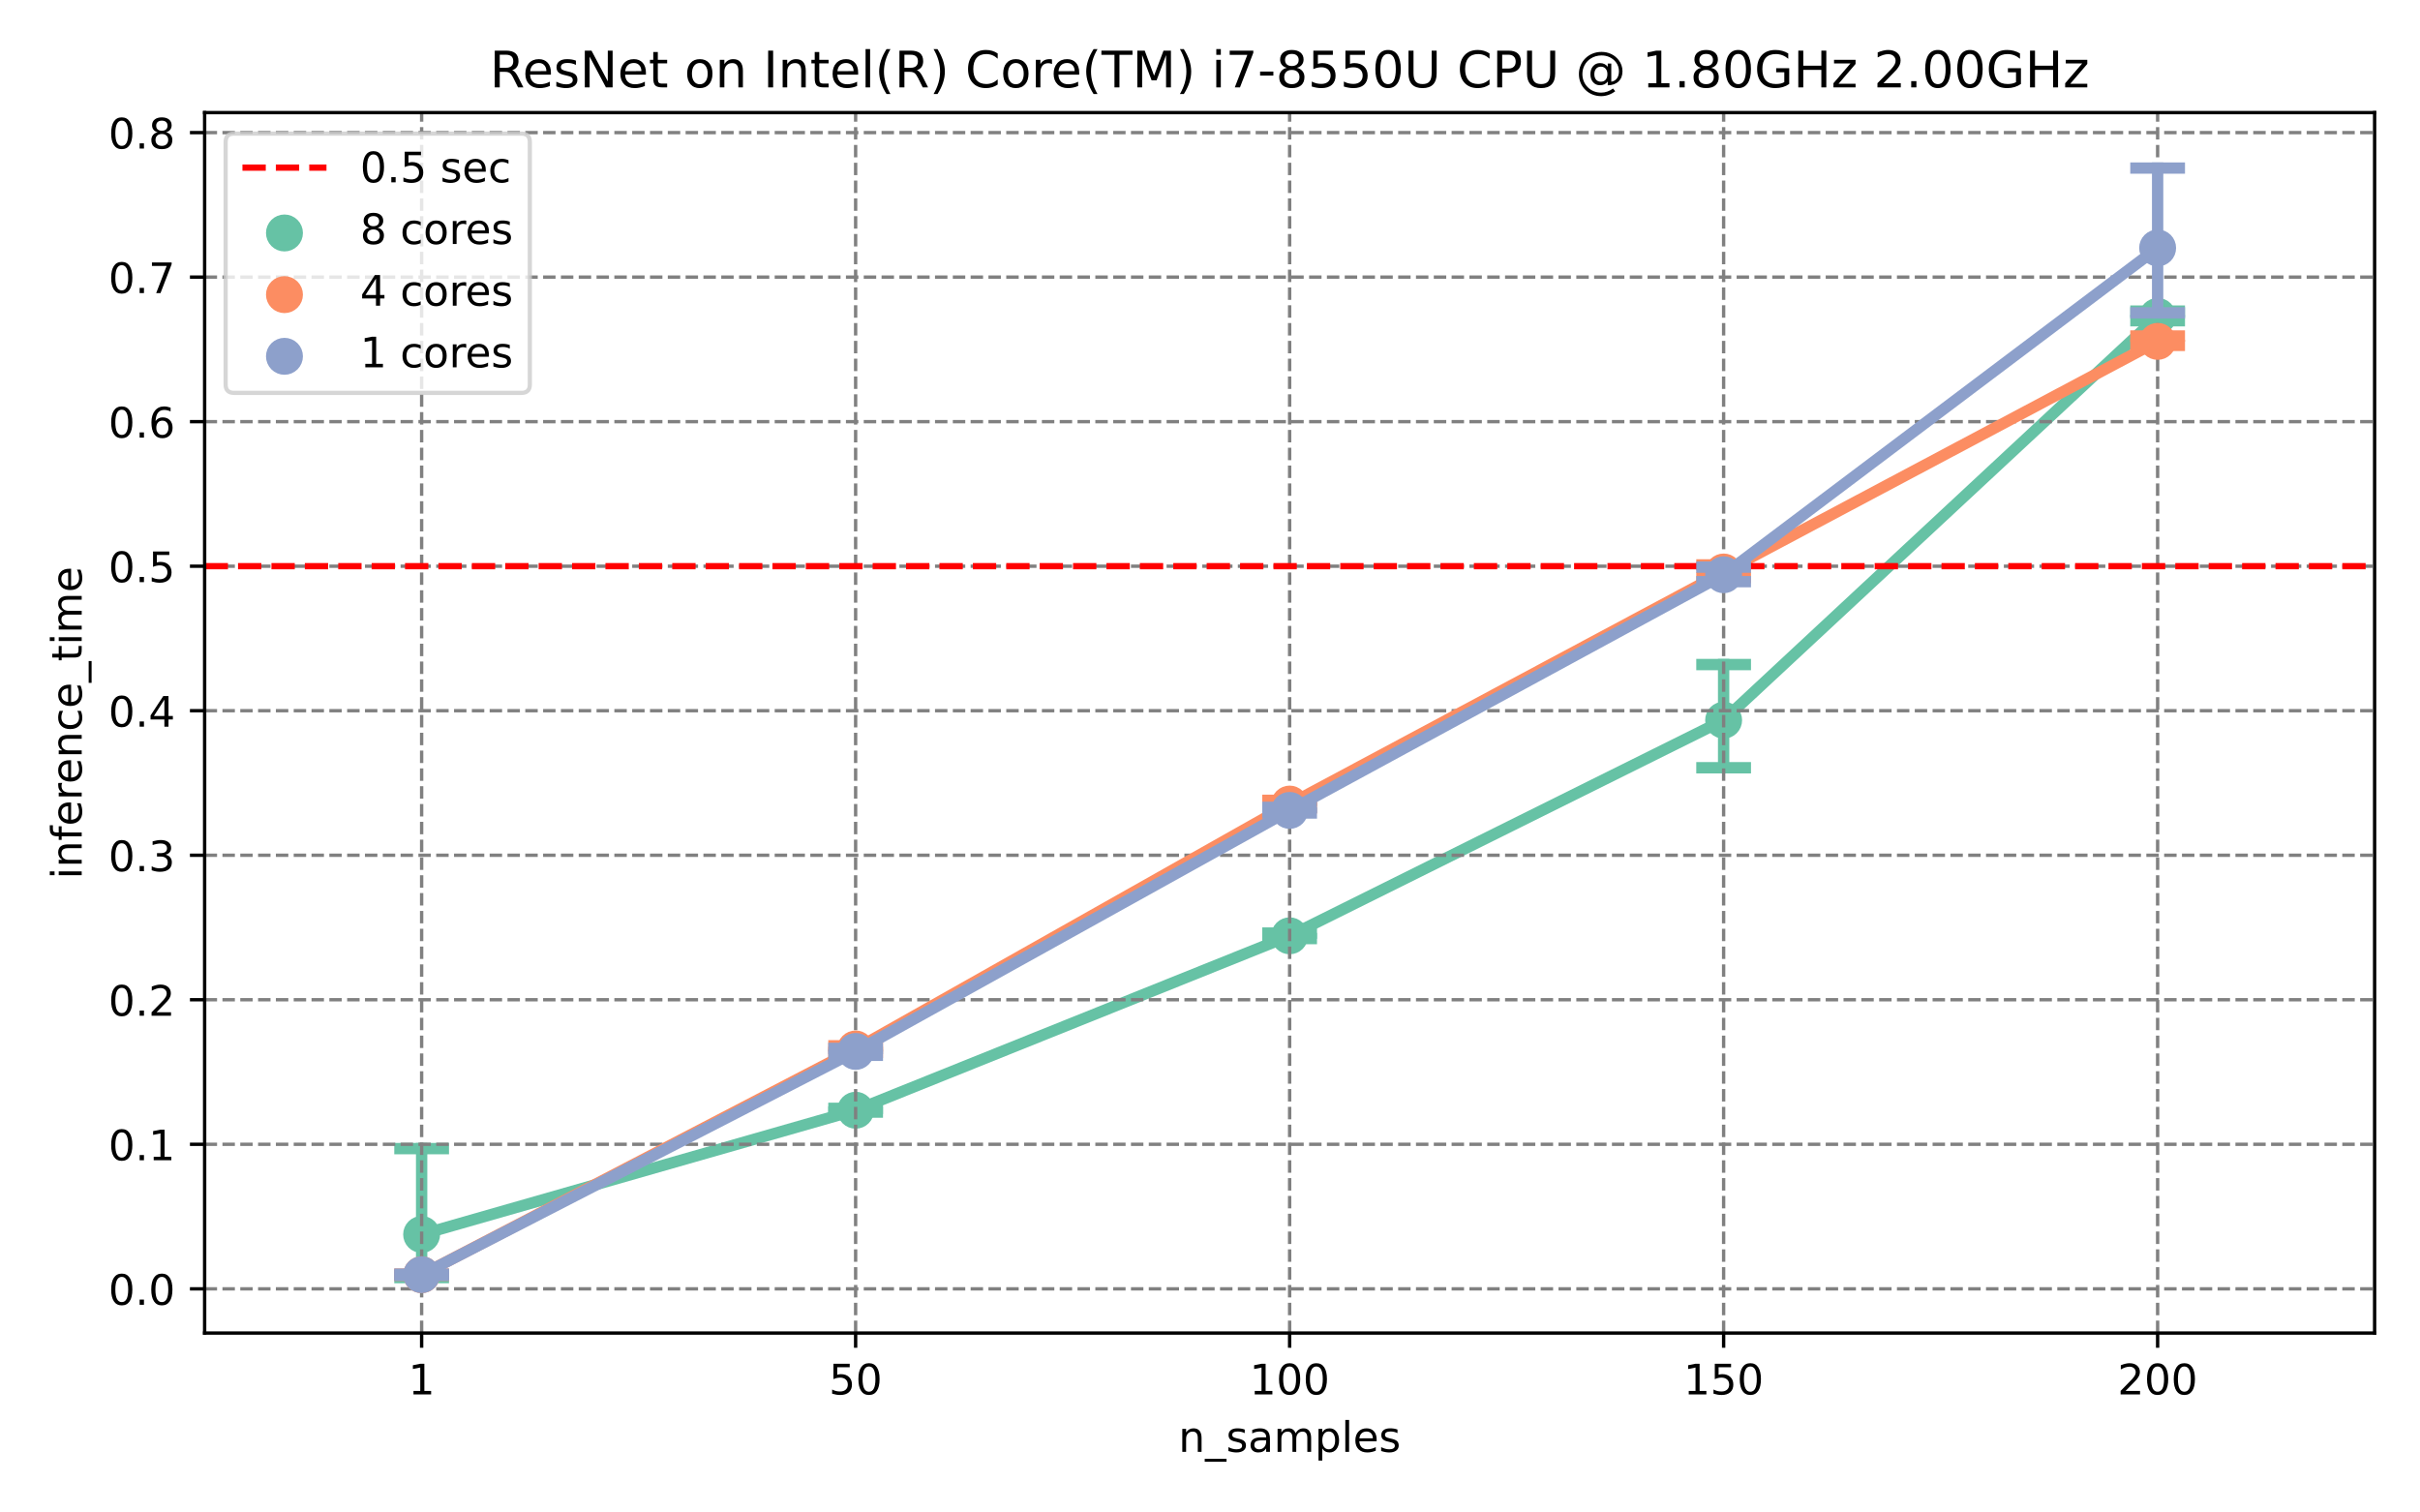 <?xml version="1.0" encoding="utf-8" standalone="no"?>
<!DOCTYPE svg PUBLIC "-//W3C//DTD SVG 1.1//EN"
  "http://www.w3.org/Graphics/SVG/1.1/DTD/svg11.dtd">
<!-- Created with matplotlib (https://matplotlib.org/) -->
<svg height="360pt" version="1.1" viewBox="0 0 576 360" width="576pt" xmlns="http://www.w3.org/2000/svg" xmlns:xlink="http://www.w3.org/1999/xlink">
 <defs>
  <style type="text/css">
*{stroke-linecap:butt;stroke-linejoin:round;}
  </style>
 </defs>
 <g id="figure_1">
  <g id="patch_1">
   <path d="M 0 360 
L 576 360 
L 576 0 
L 0 0 
z
" style="fill:#ffffff;"/>
  </g>
  <g id="axes_1">
   <g id="patch_2">
    <path d="M 48.706 317.294 
L 565.2 317.294 
L 565.2 26.8 
L 48.706 26.8 
z
" style="fill:#ffffff;"/>
   </g>
   <g id="PathCollection_1">
    <defs>
     <path d="M 0 3.384 
C 0.897 3.384 1.758 3.027 2.393 2.393 
C 3.027 1.758 3.384 0.897 3.384 0 
C 3.384 -0.897 3.027 -1.758 2.393 -2.393 
C 1.758 -3.027 0.897 -3.384 0 -3.384 
C -0.897 -3.384 -1.758 -3.027 -2.393 -2.393 
C -3.027 -1.758 -3.384 -0.897 -3.384 0 
C -3.384 0.897 -3.027 1.758 -2.393 2.393 
C -1.758 3.027 -0.897 3.384 0 3.384 
z
" id="m60dc174f26" style="stroke:#66c2a5;stroke-width:2.025;"/>
    </defs>
    <g clip-path="url(#pedbc43accd)">
     <use style="fill:#66c2a5;stroke:#66c2a5;stroke-width:2.025;" x="100.356" xlink:href="#m60dc174f26" y="293.822"/>
     <use style="fill:#66c2a5;stroke:#66c2a5;stroke-width:2.025;" x="203.654" xlink:href="#m60dc174f26" y="264.257"/>
     <use style="fill:#66c2a5;stroke:#66c2a5;stroke-width:2.025;" x="306.953" xlink:href="#m60dc174f26" y="222.743"/>
     <use style="fill:#66c2a5;stroke:#66c2a5;stroke-width:2.025;" x="410.252" xlink:href="#m60dc174f26" y="171.417"/>
     <use style="fill:#66c2a5;stroke:#66c2a5;stroke-width:2.025;" x="513.551" xlink:href="#m60dc174f26" y="75.317"/>
    </g>
   </g>
   <g id="line2d_1">
    <path clip-path="url(#pedbc43accd)" d="M 100.356 293.822 
L 203.654 264.257 
L 306.953 222.743 
L 410.252 171.417 
L 513.551 75.317 
" style="fill:none;stroke:#66c2a5;stroke-linecap:square;stroke-width:2.7;"/>
   </g>
   <g id="line2d_2">
    <path clip-path="url(#pedbc43accd)" d="M 100.356 304.089 
L 100.356 273.39 
" style="fill:none;stroke:#66c2a5;stroke-linecap:square;stroke-width:2.7;"/>
   </g>
   <g id="line2d_3">
    <path clip-path="url(#pedbc43accd)" d="M 95.191 304.089 
L 105.521 304.089 
" style="fill:none;stroke:#66c2a5;stroke-linecap:square;stroke-width:2.7;"/>
   </g>
   <g id="line2d_4">
    <path clip-path="url(#pedbc43accd)" d="M 95.191 273.39 
L 105.521 273.39 
" style="fill:none;stroke:#66c2a5;stroke-linecap:square;stroke-width:2.7;"/>
   </g>
   <g id="line2d_5">
    <path clip-path="url(#pedbc43accd)" d="M 203.654 264.703 
L 203.654 263.81 
" style="fill:none;stroke:#66c2a5;stroke-linecap:square;stroke-width:2.7;"/>
   </g>
   <g id="line2d_6">
    <path clip-path="url(#pedbc43accd)" d="M 198.489 264.703 
L 208.819 264.703 
" style="fill:none;stroke:#66c2a5;stroke-linecap:square;stroke-width:2.7;"/>
   </g>
   <g id="line2d_7">
    <path clip-path="url(#pedbc43accd)" d="M 198.489 263.81 
L 208.819 263.81 
" style="fill:none;stroke:#66c2a5;stroke-linecap:square;stroke-width:2.7;"/>
   </g>
   <g id="line2d_8">
    <path clip-path="url(#pedbc43accd)" d="M 306.953 223.395 
L 306.953 222.09 
" style="fill:none;stroke:#66c2a5;stroke-linecap:square;stroke-width:2.7;"/>
   </g>
   <g id="line2d_9">
    <path clip-path="url(#pedbc43accd)" d="M 301.788 223.395 
L 312.118 223.395 
" style="fill:none;stroke:#66c2a5;stroke-linecap:square;stroke-width:2.7;"/>
   </g>
   <g id="line2d_10">
    <path clip-path="url(#pedbc43accd)" d="M 301.788 222.09 
L 312.118 222.09 
" style="fill:none;stroke:#66c2a5;stroke-linecap:square;stroke-width:2.7;"/>
   </g>
   <g id="line2d_11">
    <path clip-path="url(#pedbc43accd)" d="M 410.252 182.739 
L 410.252 158.173 
" style="fill:none;stroke:#66c2a5;stroke-linecap:square;stroke-width:2.7;"/>
   </g>
   <g id="line2d_12">
    <path clip-path="url(#pedbc43accd)" d="M 405.087 182.739 
L 415.417 182.739 
" style="fill:none;stroke:#66c2a5;stroke-linecap:square;stroke-width:2.7;"/>
   </g>
   <g id="line2d_13">
    <path clip-path="url(#pedbc43accd)" d="M 405.087 158.173 
L 415.417 158.173 
" style="fill:none;stroke:#66c2a5;stroke-linecap:square;stroke-width:2.7;"/>
   </g>
   <g id="line2d_14">
    <path clip-path="url(#pedbc43accd)" d="M 513.551 76.346 
L 513.551 74.048 
" style="fill:none;stroke:#66c2a5;stroke-linecap:square;stroke-width:2.7;"/>
   </g>
   <g id="line2d_15">
    <path clip-path="url(#pedbc43accd)" d="M 508.386 76.346 
L 518.716 76.346 
" style="fill:none;stroke:#66c2a5;stroke-linecap:square;stroke-width:2.7;"/>
   </g>
   <g id="line2d_16">
    <path clip-path="url(#pedbc43accd)" d="M 508.386 74.048 
L 518.716 74.048 
" style="fill:none;stroke:#66c2a5;stroke-linecap:square;stroke-width:2.7;"/>
   </g>
   <g id="matplotlib.axis_1">
    <g id="xtick_1">
     <g id="line2d_17">
      <path clip-path="url(#pedbc43accd)" d="M 100.356 317.294 
L 100.356 26.8 
" style="fill:none;stroke:#808080;stroke-dasharray:2.96,1.28;stroke-dashoffset:0;stroke-width:0.8;"/>
     </g>
     <g id="line2d_18">
      <defs>
       <path d="M 0 0 
L 0 3.5 
" id="m892122a198" style="stroke:#000000;stroke-width:0.8;"/>
      </defs>
      <g>
       <use style="stroke:#000000;stroke-width:0.8;" x="100.356" xlink:href="#m892122a198" y="317.294"/>
      </g>
     </g>
     <g id="text_1">
      <!-- 1 -->
      <defs>
       <path d="M 12.406 8.297 
L 28.516 8.297 
L 28.516 63.922 
L 10.984 60.406 
L 10.984 69.391 
L 28.422 72.906 
L 38.281 72.906 
L 38.281 8.297 
L 54.391 8.297 
L 54.391 0 
L 12.406 0 
z
" id="DejaVuSans-49"/>
      </defs>
      <g transform="translate(97.174 331.892)scale(0.1 -0.1)">
       <use xlink:href="#DejaVuSans-49"/>
      </g>
     </g>
    </g>
    <g id="xtick_2">
     <g id="line2d_19">
      <path clip-path="url(#pedbc43accd)" d="M 203.654 317.294 
L 203.654 26.8 
" style="fill:none;stroke:#808080;stroke-dasharray:2.96,1.28;stroke-dashoffset:0;stroke-width:0.8;"/>
     </g>
     <g id="line2d_20">
      <g>
       <use style="stroke:#000000;stroke-width:0.8;" x="203.654" xlink:href="#m892122a198" y="317.294"/>
      </g>
     </g>
     <g id="text_2">
      <!-- 50 -->
      <defs>
       <path d="M 10.797 72.906 
L 49.516 72.906 
L 49.516 64.594 
L 19.828 64.594 
L 19.828 46.734 
Q 21.969 47.469 24.109 47.828 
Q 26.266 48.188 28.422 48.188 
Q 40.625 48.188 47.75 41.5 
Q 54.891 34.812 54.891 23.391 
Q 54.891 11.625 47.562 5.094 
Q 40.234 -1.422 26.906 -1.422 
Q 22.312 -1.422 17.547 -0.641 
Q 12.797 0.141 7.719 1.703 
L 7.719 11.625 
Q 12.109 9.234 16.797 8.062 
Q 21.484 6.891 26.703 6.891 
Q 35.156 6.891 40.078 11.328 
Q 45.016 15.766 45.016 23.391 
Q 45.016 31 40.078 35.438 
Q 35.156 39.891 26.703 39.891 
Q 22.75 39.891 18.812 39.016 
Q 14.891 38.141 10.797 36.281 
z
" id="DejaVuSans-53"/>
       <path d="M 31.781 66.406 
Q 24.172 66.406 20.328 58.906 
Q 16.5 51.422 16.5 36.375 
Q 16.5 21.391 20.328 13.891 
Q 24.172 6.391 31.781 6.391 
Q 39.453 6.391 43.281 13.891 
Q 47.125 21.391 47.125 36.375 
Q 47.125 51.422 43.281 58.906 
Q 39.453 66.406 31.781 66.406 
z
M 31.781 74.219 
Q 44.047 74.219 50.516 64.516 
Q 56.984 54.828 56.984 36.375 
Q 56.984 17.969 50.516 8.266 
Q 44.047 -1.422 31.781 -1.422 
Q 19.531 -1.422 13.062 8.266 
Q 6.594 17.969 6.594 36.375 
Q 6.594 54.828 13.062 64.516 
Q 19.531 74.219 31.781 74.219 
z
" id="DejaVuSans-48"/>
      </defs>
      <g transform="translate(197.292 331.892)scale(0.1 -0.1)">
       <use xlink:href="#DejaVuSans-53"/>
       <use x="63.623" xlink:href="#DejaVuSans-48"/>
      </g>
     </g>
    </g>
    <g id="xtick_3">
     <g id="line2d_21">
      <path clip-path="url(#pedbc43accd)" d="M 306.953 317.294 
L 306.953 26.8 
" style="fill:none;stroke:#808080;stroke-dasharray:2.96,1.28;stroke-dashoffset:0;stroke-width:0.8;"/>
     </g>
     <g id="line2d_22">
      <g>
       <use style="stroke:#000000;stroke-width:0.8;" x="306.953" xlink:href="#m892122a198" y="317.294"/>
      </g>
     </g>
     <g id="text_3">
      <!-- 100 -->
      <g transform="translate(297.409 331.892)scale(0.1 -0.1)">
       <use xlink:href="#DejaVuSans-49"/>
       <use x="63.623" xlink:href="#DejaVuSans-48"/>
       <use x="127.246" xlink:href="#DejaVuSans-48"/>
      </g>
     </g>
    </g>
    <g id="xtick_4">
     <g id="line2d_23">
      <path clip-path="url(#pedbc43accd)" d="M 410.252 317.294 
L 410.252 26.8 
" style="fill:none;stroke:#808080;stroke-dasharray:2.96,1.28;stroke-dashoffset:0;stroke-width:0.8;"/>
     </g>
     <g id="line2d_24">
      <g>
       <use style="stroke:#000000;stroke-width:0.8;" x="410.252" xlink:href="#m892122a198" y="317.294"/>
      </g>
     </g>
     <g id="text_4">
      <!-- 150 -->
      <g transform="translate(400.708 331.892)scale(0.1 -0.1)">
       <use xlink:href="#DejaVuSans-49"/>
       <use x="63.623" xlink:href="#DejaVuSans-53"/>
       <use x="127.246" xlink:href="#DejaVuSans-48"/>
      </g>
     </g>
    </g>
    <g id="xtick_5">
     <g id="line2d_25">
      <path clip-path="url(#pedbc43accd)" d="M 513.551 317.294 
L 513.551 26.8 
" style="fill:none;stroke:#808080;stroke-dasharray:2.96,1.28;stroke-dashoffset:0;stroke-width:0.8;"/>
     </g>
     <g id="line2d_26">
      <g>
       <use style="stroke:#000000;stroke-width:0.8;" x="513.551" xlink:href="#m892122a198" y="317.294"/>
      </g>
     </g>
     <g id="text_5">
      <!-- 200 -->
      <defs>
       <path d="M 19.188 8.297 
L 53.609 8.297 
L 53.609 0 
L 7.328 0 
L 7.328 8.297 
Q 12.938 14.109 22.625 23.891 
Q 32.328 33.688 34.812 36.531 
Q 39.547 41.844 41.422 45.531 
Q 43.312 49.219 43.312 52.781 
Q 43.312 58.594 39.234 62.25 
Q 35.156 65.922 28.609 65.922 
Q 23.969 65.922 18.812 64.312 
Q 13.672 62.703 7.812 59.422 
L 7.812 69.391 
Q 13.766 71.781 18.938 73 
Q 24.125 74.219 28.422 74.219 
Q 39.75 74.219 46.484 68.547 
Q 53.219 62.891 53.219 53.422 
Q 53.219 48.922 51.531 44.891 
Q 49.859 40.875 45.406 35.406 
Q 44.188 33.984 37.641 27.219 
Q 31.109 20.453 19.188 8.297 
z
" id="DejaVuSans-50"/>
      </defs>
      <g transform="translate(504.007 331.892)scale(0.1 -0.1)">
       <use xlink:href="#DejaVuSans-50"/>
       <use x="63.623" xlink:href="#DejaVuSans-48"/>
       <use x="127.246" xlink:href="#DejaVuSans-48"/>
      </g>
     </g>
    </g>
    <g id="text_6">
     <!-- n_samples -->
     <defs>
      <path d="M 54.891 33.016 
L 54.891 0 
L 45.906 0 
L 45.906 32.719 
Q 45.906 40.484 42.875 44.328 
Q 39.844 48.188 33.797 48.188 
Q 26.516 48.188 22.312 43.547 
Q 18.109 38.922 18.109 30.906 
L 18.109 0 
L 9.078 0 
L 9.078 54.688 
L 18.109 54.688 
L 18.109 46.188 
Q 21.344 51.125 25.703 53.562 
Q 30.078 56 35.797 56 
Q 45.219 56 50.047 50.172 
Q 54.891 44.344 54.891 33.016 
z
" id="DejaVuSans-110"/>
      <path d="M 50.984 -16.609 
L 50.984 -23.578 
L -0.984 -23.578 
L -0.984 -16.609 
z
" id="DejaVuSans-95"/>
      <path d="M 44.281 53.078 
L 44.281 44.578 
Q 40.484 46.531 36.375 47.5 
Q 32.281 48.484 27.875 48.484 
Q 21.188 48.484 17.844 46.438 
Q 14.5 44.391 14.5 40.281 
Q 14.5 37.156 16.891 35.375 
Q 19.281 33.594 26.516 31.984 
L 29.594 31.297 
Q 39.156 29.25 43.188 25.516 
Q 47.219 21.781 47.219 15.094 
Q 47.219 7.469 41.188 3.016 
Q 35.156 -1.422 24.609 -1.422 
Q 20.219 -1.422 15.453 -0.562 
Q 10.688 0.297 5.422 2 
L 5.422 11.281 
Q 10.406 8.688 15.234 7.391 
Q 20.062 6.109 24.812 6.109 
Q 31.156 6.109 34.562 8.281 
Q 37.984 10.453 37.984 14.406 
Q 37.984 18.062 35.516 20.016 
Q 33.062 21.969 24.703 23.781 
L 21.578 24.516 
Q 13.234 26.266 9.516 29.906 
Q 5.812 33.547 5.812 39.891 
Q 5.812 47.609 11.281 51.797 
Q 16.75 56 26.812 56 
Q 31.781 56 36.172 55.266 
Q 40.578 54.547 44.281 53.078 
z
" id="DejaVuSans-115"/>
      <path d="M 34.281 27.484 
Q 23.391 27.484 19.188 25 
Q 14.984 22.516 14.984 16.5 
Q 14.984 11.719 18.141 8.906 
Q 21.297 6.109 26.703 6.109 
Q 34.188 6.109 38.703 11.406 
Q 43.219 16.703 43.219 25.484 
L 43.219 27.484 
z
M 52.203 31.203 
L 52.203 0 
L 43.219 0 
L 43.219 8.297 
Q 40.141 3.328 35.547 0.953 
Q 30.953 -1.422 24.312 -1.422 
Q 15.922 -1.422 10.953 3.297 
Q 6 8.016 6 15.922 
Q 6 25.141 12.172 29.828 
Q 18.359 34.516 30.609 34.516 
L 43.219 34.516 
L 43.219 35.406 
Q 43.219 41.609 39.141 45 
Q 35.062 48.391 27.688 48.391 
Q 23 48.391 18.547 47.266 
Q 14.109 46.141 10.016 43.891 
L 10.016 52.203 
Q 14.938 54.109 19.578 55.047 
Q 24.219 56 28.609 56 
Q 40.484 56 46.344 49.844 
Q 52.203 43.703 52.203 31.203 
z
" id="DejaVuSans-97"/>
      <path d="M 52 44.188 
Q 55.375 50.25 60.062 53.125 
Q 64.75 56 71.094 56 
Q 79.641 56 84.281 50.016 
Q 88.922 44.047 88.922 33.016 
L 88.922 0 
L 79.891 0 
L 79.891 32.719 
Q 79.891 40.578 77.094 44.375 
Q 74.312 48.188 68.609 48.188 
Q 61.625 48.188 57.562 43.547 
Q 53.516 38.922 53.516 30.906 
L 53.516 0 
L 44.484 0 
L 44.484 32.719 
Q 44.484 40.625 41.703 44.406 
Q 38.922 48.188 33.109 48.188 
Q 26.219 48.188 22.156 43.531 
Q 18.109 38.875 18.109 30.906 
L 18.109 0 
L 9.078 0 
L 9.078 54.688 
L 18.109 54.688 
L 18.109 46.188 
Q 21.188 51.219 25.484 53.609 
Q 29.781 56 35.688 56 
Q 41.656 56 45.828 52.969 
Q 50 49.953 52 44.188 
z
" id="DejaVuSans-109"/>
      <path d="M 18.109 8.203 
L 18.109 -20.797 
L 9.078 -20.797 
L 9.078 54.688 
L 18.109 54.688 
L 18.109 46.391 
Q 20.953 51.266 25.266 53.625 
Q 29.594 56 35.594 56 
Q 45.562 56 51.781 48.094 
Q 58.016 40.188 58.016 27.297 
Q 58.016 14.406 51.781 6.484 
Q 45.562 -1.422 35.594 -1.422 
Q 29.594 -1.422 25.266 0.953 
Q 20.953 3.328 18.109 8.203 
z
M 48.688 27.297 
Q 48.688 37.203 44.609 42.844 
Q 40.531 48.484 33.406 48.484 
Q 26.266 48.484 22.188 42.844 
Q 18.109 37.203 18.109 27.297 
Q 18.109 17.391 22.188 11.75 
Q 26.266 6.109 33.406 6.109 
Q 40.531 6.109 44.609 11.75 
Q 48.688 17.391 48.688 27.297 
z
" id="DejaVuSans-112"/>
      <path d="M 9.422 75.984 
L 18.406 75.984 
L 18.406 0 
L 9.422 0 
z
" id="DejaVuSans-108"/>
      <path d="M 56.203 29.594 
L 56.203 25.203 
L 14.891 25.203 
Q 15.484 15.922 20.484 11.062 
Q 25.484 6.203 34.422 6.203 
Q 39.594 6.203 44.453 7.469 
Q 49.312 8.734 54.109 11.281 
L 54.109 2.781 
Q 49.266 0.734 44.188 -0.344 
Q 39.109 -1.422 33.891 -1.422 
Q 20.797 -1.422 13.156 6.188 
Q 5.516 13.812 5.516 26.812 
Q 5.516 40.234 12.766 48.109 
Q 20.016 56 32.328 56 
Q 43.359 56 49.781 48.891 
Q 56.203 41.797 56.203 29.594 
z
M 47.219 32.234 
Q 47.125 39.594 43.094 43.984 
Q 39.062 48.391 32.422 48.391 
Q 24.906 48.391 20.391 44.141 
Q 15.875 39.891 15.188 32.172 
z
" id="DejaVuSans-101"/>
     </defs>
     <g transform="translate(280.501 345.57)scale(0.1 -0.1)">
      <use xlink:href="#DejaVuSans-110"/>
      <use x="63.379" xlink:href="#DejaVuSans-95"/>
      <use x="113.379" xlink:href="#DejaVuSans-115"/>
      <use x="165.479" xlink:href="#DejaVuSans-97"/>
      <use x="226.758" xlink:href="#DejaVuSans-109"/>
      <use x="324.17" xlink:href="#DejaVuSans-112"/>
      <use x="387.646" xlink:href="#DejaVuSans-108"/>
      <use x="415.43" xlink:href="#DejaVuSans-101"/>
      <use x="476.953" xlink:href="#DejaVuSans-115"/>
     </g>
    </g>
   </g>
   <g id="matplotlib.axis_2">
    <g id="ytick_1">
     <g id="line2d_27">
      <path clip-path="url(#pedbc43accd)" d="M 48.706 306.766 
L 565.2 306.766 
" style="fill:none;stroke:#808080;stroke-dasharray:2.96,1.28;stroke-dashoffset:0;stroke-width:0.8;"/>
     </g>
     <g id="line2d_28">
      <defs>
       <path d="M 0 0 
L -3.5 0 
" id="m254d844e90" style="stroke:#000000;stroke-width:0.8;"/>
      </defs>
      <g>
       <use style="stroke:#000000;stroke-width:0.8;" x="48.706" xlink:href="#m254d844e90" y="306.766"/>
      </g>
     </g>
     <g id="text_7">
      <!-- 0.0 -->
      <defs>
       <path d="M 10.688 12.406 
L 21 12.406 
L 21 0 
L 10.688 0 
z
" id="DejaVuSans-46"/>
      </defs>
      <g transform="translate(25.803 310.565)scale(0.1 -0.1)">
       <use xlink:href="#DejaVuSans-48"/>
       <use x="63.623" xlink:href="#DejaVuSans-46"/>
       <use x="95.41" xlink:href="#DejaVuSans-48"/>
      </g>
     </g>
    </g>
    <g id="ytick_2">
     <g id="line2d_29">
      <path clip-path="url(#pedbc43accd)" d="M 48.706 272.365 
L 565.2 272.365 
" style="fill:none;stroke:#808080;stroke-dasharray:2.96,1.28;stroke-dashoffset:0;stroke-width:0.8;"/>
     </g>
     <g id="line2d_30">
      <g>
       <use style="stroke:#000000;stroke-width:0.8;" x="48.706" xlink:href="#m254d844e90" y="272.365"/>
      </g>
     </g>
     <g id="text_8">
      <!-- 0.1 -->
      <g transform="translate(25.803 276.164)scale(0.1 -0.1)">
       <use xlink:href="#DejaVuSans-48"/>
       <use x="63.623" xlink:href="#DejaVuSans-46"/>
       <use x="95.41" xlink:href="#DejaVuSans-49"/>
      </g>
     </g>
    </g>
    <g id="ytick_3">
     <g id="line2d_31">
      <path clip-path="url(#pedbc43accd)" d="M 48.706 237.964 
L 565.2 237.964 
" style="fill:none;stroke:#808080;stroke-dasharray:2.96,1.28;stroke-dashoffset:0;stroke-width:0.8;"/>
     </g>
     <g id="line2d_32">
      <g>
       <use style="stroke:#000000;stroke-width:0.8;" x="48.706" xlink:href="#m254d844e90" y="237.964"/>
      </g>
     </g>
     <g id="text_9">
      <!-- 0.2 -->
      <g transform="translate(25.803 241.764)scale(0.1 -0.1)">
       <use xlink:href="#DejaVuSans-48"/>
       <use x="63.623" xlink:href="#DejaVuSans-46"/>
       <use x="95.41" xlink:href="#DejaVuSans-50"/>
      </g>
     </g>
    </g>
    <g id="ytick_4">
     <g id="line2d_33">
      <path clip-path="url(#pedbc43accd)" d="M 48.706 203.564 
L 565.2 203.564 
" style="fill:none;stroke:#808080;stroke-dasharray:2.96,1.28;stroke-dashoffset:0;stroke-width:0.8;"/>
     </g>
     <g id="line2d_34">
      <g>
       <use style="stroke:#000000;stroke-width:0.8;" x="48.706" xlink:href="#m254d844e90" y="203.564"/>
      </g>
     </g>
     <g id="text_10">
      <!-- 0.3 -->
      <defs>
       <path d="M 40.578 39.312 
Q 47.656 37.797 51.625 33 
Q 55.609 28.219 55.609 21.188 
Q 55.609 10.406 48.188 4.484 
Q 40.766 -1.422 27.094 -1.422 
Q 22.516 -1.422 17.656 -0.516 
Q 12.797 0.391 7.625 2.203 
L 7.625 11.719 
Q 11.719 9.328 16.594 8.109 
Q 21.484 6.891 26.812 6.891 
Q 36.078 6.891 40.938 10.547 
Q 45.797 14.203 45.797 21.188 
Q 45.797 27.641 41.281 31.266 
Q 36.766 34.906 28.719 34.906 
L 20.219 34.906 
L 20.219 43.016 
L 29.109 43.016 
Q 36.375 43.016 40.234 45.922 
Q 44.094 48.828 44.094 54.297 
Q 44.094 59.906 40.109 62.906 
Q 36.141 65.922 28.719 65.922 
Q 24.656 65.922 20.016 65.031 
Q 15.375 64.156 9.812 62.312 
L 9.812 71.094 
Q 15.438 72.656 20.344 73.438 
Q 25.25 74.219 29.594 74.219 
Q 40.828 74.219 47.359 69.109 
Q 53.906 64.016 53.906 55.328 
Q 53.906 49.266 50.438 45.094 
Q 46.969 40.922 40.578 39.312 
z
" id="DejaVuSans-51"/>
      </defs>
      <g transform="translate(25.803 207.363)scale(0.1 -0.1)">
       <use xlink:href="#DejaVuSans-48"/>
       <use x="63.623" xlink:href="#DejaVuSans-46"/>
       <use x="95.41" xlink:href="#DejaVuSans-51"/>
      </g>
     </g>
    </g>
    <g id="ytick_5">
     <g id="line2d_35">
      <path clip-path="url(#pedbc43accd)" d="M 48.706 169.163 
L 565.2 169.163 
" style="fill:none;stroke:#808080;stroke-dasharray:2.96,1.28;stroke-dashoffset:0;stroke-width:0.8;"/>
     </g>
     <g id="line2d_36">
      <g>
       <use style="stroke:#000000;stroke-width:0.8;" x="48.706" xlink:href="#m254d844e90" y="169.163"/>
      </g>
     </g>
     <g id="text_11">
      <!-- 0.4 -->
      <defs>
       <path d="M 37.797 64.312 
L 12.891 25.391 
L 37.797 25.391 
z
M 35.203 72.906 
L 47.609 72.906 
L 47.609 25.391 
L 58.016 25.391 
L 58.016 17.188 
L 47.609 17.188 
L 47.609 0 
L 37.797 0 
L 37.797 17.188 
L 4.891 17.188 
L 4.891 26.703 
z
" id="DejaVuSans-52"/>
      </defs>
      <g transform="translate(25.803 172.962)scale(0.1 -0.1)">
       <use xlink:href="#DejaVuSans-48"/>
       <use x="63.623" xlink:href="#DejaVuSans-46"/>
       <use x="95.41" xlink:href="#DejaVuSans-52"/>
      </g>
     </g>
    </g>
    <g id="ytick_6">
     <g id="line2d_37">
      <path clip-path="url(#pedbc43accd)" d="M 48.706 134.762 
L 565.2 134.762 
" style="fill:none;stroke:#808080;stroke-dasharray:2.96,1.28;stroke-dashoffset:0;stroke-width:0.8;"/>
     </g>
     <g id="line2d_38">
      <g>
       <use style="stroke:#000000;stroke-width:0.8;" x="48.706" xlink:href="#m254d844e90" y="134.762"/>
      </g>
     </g>
     <g id="text_12">
      <!-- 0.5 -->
      <g transform="translate(25.803 138.561)scale(0.1 -0.1)">
       <use xlink:href="#DejaVuSans-48"/>
       <use x="63.623" xlink:href="#DejaVuSans-46"/>
       <use x="95.41" xlink:href="#DejaVuSans-53"/>
      </g>
     </g>
    </g>
    <g id="ytick_7">
     <g id="line2d_39">
      <path clip-path="url(#pedbc43accd)" d="M 48.706 100.362 
L 565.2 100.362 
" style="fill:none;stroke:#808080;stroke-dasharray:2.96,1.28;stroke-dashoffset:0;stroke-width:0.8;"/>
     </g>
     <g id="line2d_40">
      <g>
       <use style="stroke:#000000;stroke-width:0.8;" x="48.706" xlink:href="#m254d844e90" y="100.362"/>
      </g>
     </g>
     <g id="text_13">
      <!-- 0.6 -->
      <defs>
       <path d="M 33.016 40.375 
Q 26.375 40.375 22.484 35.828 
Q 18.609 31.297 18.609 23.391 
Q 18.609 15.531 22.484 10.953 
Q 26.375 6.391 33.016 6.391 
Q 39.656 6.391 43.531 10.953 
Q 47.406 15.531 47.406 23.391 
Q 47.406 31.297 43.531 35.828 
Q 39.656 40.375 33.016 40.375 
z
M 52.594 71.297 
L 52.594 62.312 
Q 48.875 64.062 45.094 64.984 
Q 41.312 65.922 37.594 65.922 
Q 27.828 65.922 22.672 59.328 
Q 17.531 52.734 16.797 39.406 
Q 19.672 43.656 24.016 45.922 
Q 28.375 48.188 33.594 48.188 
Q 44.578 48.188 50.953 41.516 
Q 57.328 34.859 57.328 23.391 
Q 57.328 12.156 50.688 5.359 
Q 44.047 -1.422 33.016 -1.422 
Q 20.359 -1.422 13.672 8.266 
Q 6.984 17.969 6.984 36.375 
Q 6.984 53.656 15.188 63.938 
Q 23.391 74.219 37.203 74.219 
Q 40.922 74.219 44.703 73.484 
Q 48.484 72.75 52.594 71.297 
z
" id="DejaVuSans-54"/>
      </defs>
      <g transform="translate(25.803 104.161)scale(0.1 -0.1)">
       <use xlink:href="#DejaVuSans-48"/>
       <use x="63.623" xlink:href="#DejaVuSans-46"/>
       <use x="95.41" xlink:href="#DejaVuSans-54"/>
      </g>
     </g>
    </g>
    <g id="ytick_8">
     <g id="line2d_41">
      <path clip-path="url(#pedbc43accd)" d="M 48.706 65.961 
L 565.2 65.961 
" style="fill:none;stroke:#808080;stroke-dasharray:2.96,1.28;stroke-dashoffset:0;stroke-width:0.8;"/>
     </g>
     <g id="line2d_42">
      <g>
       <use style="stroke:#000000;stroke-width:0.8;" x="48.706" xlink:href="#m254d844e90" y="65.961"/>
      </g>
     </g>
     <g id="text_14">
      <!-- 0.7 -->
      <defs>
       <path d="M 8.203 72.906 
L 55.078 72.906 
L 55.078 68.703 
L 28.609 0 
L 18.312 0 
L 43.219 64.594 
L 8.203 64.594 
z
" id="DejaVuSans-55"/>
      </defs>
      <g transform="translate(25.803 69.76)scale(0.1 -0.1)">
       <use xlink:href="#DejaVuSans-48"/>
       <use x="63.623" xlink:href="#DejaVuSans-46"/>
       <use x="95.41" xlink:href="#DejaVuSans-55"/>
      </g>
     </g>
    </g>
    <g id="ytick_9">
     <g id="line2d_43">
      <path clip-path="url(#pedbc43accd)" d="M 48.706 31.56 
L 565.2 31.56 
" style="fill:none;stroke:#808080;stroke-dasharray:2.96,1.28;stroke-dashoffset:0;stroke-width:0.8;"/>
     </g>
     <g id="line2d_44">
      <g>
       <use style="stroke:#000000;stroke-width:0.8;" x="48.706" xlink:href="#m254d844e90" y="31.56"/>
      </g>
     </g>
     <g id="text_15">
      <!-- 0.8 -->
      <defs>
       <path d="M 31.781 34.625 
Q 24.75 34.625 20.719 30.859 
Q 16.703 27.094 16.703 20.516 
Q 16.703 13.922 20.719 10.156 
Q 24.75 6.391 31.781 6.391 
Q 38.812 6.391 42.859 10.172 
Q 46.922 13.969 46.922 20.516 
Q 46.922 27.094 42.891 30.859 
Q 38.875 34.625 31.781 34.625 
z
M 21.922 38.812 
Q 15.578 40.375 12.031 44.719 
Q 8.5 49.078 8.5 55.328 
Q 8.5 64.062 14.719 69.141 
Q 20.953 74.219 31.781 74.219 
Q 42.672 74.219 48.875 69.141 
Q 55.078 64.062 55.078 55.328 
Q 55.078 49.078 51.531 44.719 
Q 48 40.375 41.703 38.812 
Q 48.828 37.156 52.797 32.312 
Q 56.781 27.484 56.781 20.516 
Q 56.781 9.906 50.312 4.234 
Q 43.844 -1.422 31.781 -1.422 
Q 19.734 -1.422 13.25 4.234 
Q 6.781 9.906 6.781 20.516 
Q 6.781 27.484 10.781 32.312 
Q 14.797 37.156 21.922 38.812 
z
M 18.312 54.391 
Q 18.312 48.734 21.844 45.562 
Q 25.391 42.391 31.781 42.391 
Q 38.141 42.391 41.719 45.562 
Q 45.312 48.734 45.312 54.391 
Q 45.312 60.062 41.719 63.234 
Q 38.141 66.406 31.781 66.406 
Q 25.391 66.406 21.844 63.234 
Q 18.312 60.062 18.312 54.391 
z
" id="DejaVuSans-56"/>
      </defs>
      <g transform="translate(25.803 35.359)scale(0.1 -0.1)">
       <use xlink:href="#DejaVuSans-48"/>
       <use x="63.623" xlink:href="#DejaVuSans-46"/>
       <use x="95.41" xlink:href="#DejaVuSans-56"/>
      </g>
     </g>
    </g>
    <g id="text_16">
     <!-- inference_time -->
     <defs>
      <path d="M 9.422 54.688 
L 18.406 54.688 
L 18.406 0 
L 9.422 0 
z
M 9.422 75.984 
L 18.406 75.984 
L 18.406 64.594 
L 9.422 64.594 
z
" id="DejaVuSans-105"/>
      <path d="M 37.109 75.984 
L 37.109 68.5 
L 28.516 68.5 
Q 23.688 68.5 21.797 66.547 
Q 19.922 64.594 19.922 59.516 
L 19.922 54.688 
L 34.719 54.688 
L 34.719 47.703 
L 19.922 47.703 
L 19.922 0 
L 10.891 0 
L 10.891 47.703 
L 2.297 47.703 
L 2.297 54.688 
L 10.891 54.688 
L 10.891 58.5 
Q 10.891 67.625 15.141 71.797 
Q 19.391 75.984 28.609 75.984 
z
" id="DejaVuSans-102"/>
      <path d="M 41.109 46.297 
Q 39.594 47.172 37.812 47.578 
Q 36.031 48 33.891 48 
Q 26.266 48 22.188 43.047 
Q 18.109 38.094 18.109 28.812 
L 18.109 0 
L 9.078 0 
L 9.078 54.688 
L 18.109 54.688 
L 18.109 46.188 
Q 20.953 51.172 25.484 53.578 
Q 30.031 56 36.531 56 
Q 37.453 56 38.578 55.875 
Q 39.703 55.766 41.062 55.516 
z
" id="DejaVuSans-114"/>
      <path d="M 48.781 52.594 
L 48.781 44.188 
Q 44.969 46.297 41.141 47.344 
Q 37.312 48.391 33.406 48.391 
Q 24.656 48.391 19.812 42.844 
Q 14.984 37.312 14.984 27.297 
Q 14.984 17.281 19.812 11.734 
Q 24.656 6.203 33.406 6.203 
Q 37.312 6.203 41.141 7.25 
Q 44.969 8.297 48.781 10.406 
L 48.781 2.094 
Q 45.016 0.344 40.984 -0.531 
Q 36.969 -1.422 32.422 -1.422 
Q 20.062 -1.422 12.781 6.344 
Q 5.516 14.109 5.516 27.297 
Q 5.516 40.672 12.859 48.328 
Q 20.219 56 33.016 56 
Q 37.156 56 41.109 55.141 
Q 45.062 54.297 48.781 52.594 
z
" id="DejaVuSans-99"/>
      <path d="M 18.312 70.219 
L 18.312 54.688 
L 36.812 54.688 
L 36.812 47.703 
L 18.312 47.703 
L 18.312 18.016 
Q 18.312 11.328 20.141 9.422 
Q 21.969 7.516 27.594 7.516 
L 36.812 7.516 
L 36.812 0 
L 27.594 0 
Q 17.188 0 13.234 3.875 
Q 9.281 7.766 9.281 18.016 
L 9.281 47.703 
L 2.688 47.703 
L 2.688 54.688 
L 9.281 54.688 
L 9.281 70.219 
z
" id="DejaVuSans-116"/>
     </defs>
     <g transform="translate(19.445 209.252)rotate(-90)scale(0.1 -0.1)">
      <use xlink:href="#DejaVuSans-105"/>
      <use x="27.783" xlink:href="#DejaVuSans-110"/>
      <use x="91.162" xlink:href="#DejaVuSans-102"/>
      <use x="126.367" xlink:href="#DejaVuSans-101"/>
      <use x="187.891" xlink:href="#DejaVuSans-114"/>
      <use x="226.754" xlink:href="#DejaVuSans-101"/>
      <use x="288.277" xlink:href="#DejaVuSans-110"/>
      <use x="351.656" xlink:href="#DejaVuSans-99"/>
      <use x="406.637" xlink:href="#DejaVuSans-101"/>
      <use x="468.16" xlink:href="#DejaVuSans-95"/>
      <use x="518.16" xlink:href="#DejaVuSans-116"/>
      <use x="557.369" xlink:href="#DejaVuSans-105"/>
      <use x="585.152" xlink:href="#DejaVuSans-109"/>
      <use x="682.564" xlink:href="#DejaVuSans-101"/>
     </g>
    </g>
   </g>
   <g id="PathCollection_2">
    <defs>
     <path d="M 0 3.384 
C 0.897 3.384 1.758 3.027 2.393 2.393 
C 3.027 1.758 3.384 0.897 3.384 0 
C 3.384 -0.897 3.027 -1.758 2.393 -2.393 
C 1.758 -3.027 0.897 -3.384 0 -3.384 
C -0.897 -3.384 -1.758 -3.027 -2.393 -2.393 
C -3.027 -1.758 -3.384 -0.897 -3.384 0 
C -3.384 0.897 -3.027 1.758 -2.393 2.393 
C -1.758 3.027 -0.897 3.384 0 3.384 
z
" id="m9f8fd6b4bf" style="stroke:#fc8d62;stroke-width:2.025;"/>
    </defs>
    <g clip-path="url(#pedbc43accd)">
     <use style="fill:#fc8d62;stroke:#fc8d62;stroke-width:2.025;" x="100.356" xlink:href="#m9f8fd6b4bf" y="303.403"/>
     <use style="fill:#fc8d62;stroke:#fc8d62;stroke-width:2.025;" x="203.654" xlink:href="#m9f8fd6b4bf" y="249.676"/>
     <use style="fill:#fc8d62;stroke:#fc8d62;stroke-width:2.025;" x="306.953" xlink:href="#m9f8fd6b4bf" y="191.385"/>
     <use style="fill:#fc8d62;stroke:#fc8d62;stroke-width:2.025;" x="410.252" xlink:href="#m9f8fd6b4bf" y="136.147"/>
     <use style="fill:#fc8d62;stroke:#fc8d62;stroke-width:2.025;" x="513.551" xlink:href="#m9f8fd6b4bf" y="81.253"/>
    </g>
   </g>
   <g id="line2d_45">
    <path clip-path="url(#pedbc43accd)" d="M 100.356 303.403 
L 203.654 249.676 
L 306.953 191.385 
L 410.252 136.147 
L 513.551 81.253 
" style="fill:none;stroke:#fc8d62;stroke-linecap:square;stroke-width:2.7;"/>
   </g>
   <g id="line2d_46">
    <path clip-path="url(#pedbc43accd)" d="M 100.356 303.541 
L 100.356 303.266 
" style="fill:none;stroke:#fc8d62;stroke-linecap:square;stroke-width:2.7;"/>
   </g>
   <g id="line2d_47">
    <path clip-path="url(#pedbc43accd)" d="M 95.191 303.541 
L 105.521 303.541 
" style="fill:none;stroke:#fc8d62;stroke-linecap:square;stroke-width:2.7;"/>
   </g>
   <g id="line2d_48">
    <path clip-path="url(#pedbc43accd)" d="M 95.191 303.266 
L 105.521 303.266 
" style="fill:none;stroke:#fc8d62;stroke-linecap:square;stroke-width:2.7;"/>
   </g>
   <g id="line2d_49">
    <path clip-path="url(#pedbc43accd)" d="M 203.654 250.499 
L 203.654 248.921 
" style="fill:none;stroke:#fc8d62;stroke-linecap:square;stroke-width:2.7;"/>
   </g>
   <g id="line2d_50">
    <path clip-path="url(#pedbc43accd)" d="M 198.489 250.499 
L 208.819 250.499 
" style="fill:none;stroke:#fc8d62;stroke-linecap:square;stroke-width:2.7;"/>
   </g>
   <g id="line2d_51">
    <path clip-path="url(#pedbc43accd)" d="M 198.489 248.921 
L 208.819 248.921 
" style="fill:none;stroke:#fc8d62;stroke-linecap:square;stroke-width:2.7;"/>
   </g>
   <g id="line2d_52">
    <path clip-path="url(#pedbc43accd)" d="M 306.953 192.312 
L 306.953 190.493 
" style="fill:none;stroke:#fc8d62;stroke-linecap:square;stroke-width:2.7;"/>
   </g>
   <g id="line2d_53">
    <path clip-path="url(#pedbc43accd)" d="M 301.788 192.312 
L 312.118 192.312 
" style="fill:none;stroke:#fc8d62;stroke-linecap:square;stroke-width:2.7;"/>
   </g>
   <g id="line2d_54">
    <path clip-path="url(#pedbc43accd)" d="M 301.788 190.493 
L 312.118 190.493 
" style="fill:none;stroke:#fc8d62;stroke-linecap:square;stroke-width:2.7;"/>
   </g>
   <g id="line2d_55">
    <path clip-path="url(#pedbc43accd)" d="M 410.252 137.452 
L 410.252 134.465 
" style="fill:none;stroke:#fc8d62;stroke-linecap:square;stroke-width:2.7;"/>
   </g>
   <g id="line2d_56">
    <path clip-path="url(#pedbc43accd)" d="M 405.087 137.452 
L 415.417 137.452 
" style="fill:none;stroke:#fc8d62;stroke-linecap:square;stroke-width:2.7;"/>
   </g>
   <g id="line2d_57">
    <path clip-path="url(#pedbc43accd)" d="M 405.087 134.465 
L 415.417 134.465 
" style="fill:none;stroke:#fc8d62;stroke-linecap:square;stroke-width:2.7;"/>
   </g>
   <g id="line2d_58">
    <path clip-path="url(#pedbc43accd)" d="M 513.551 82.215 
L 513.551 79.983 
" style="fill:none;stroke:#fc8d62;stroke-linecap:square;stroke-width:2.7;"/>
   </g>
   <g id="line2d_59">
    <path clip-path="url(#pedbc43accd)" d="M 508.386 82.215 
L 518.716 82.215 
" style="fill:none;stroke:#fc8d62;stroke-linecap:square;stroke-width:2.7;"/>
   </g>
   <g id="line2d_60">
    <path clip-path="url(#pedbc43accd)" d="M 508.386 79.983 
L 518.716 79.983 
" style="fill:none;stroke:#fc8d62;stroke-linecap:square;stroke-width:2.7;"/>
   </g>
   <g id="line2d_61">
    <path clip-path="url(#pedbc43accd)" d="M 48.706 134.762 
L 565.2 134.762 
" style="fill:none;stroke:#ff0000;stroke-dasharray:5.55,2.4;stroke-dashoffset:0;stroke-width:1.5;"/>
   </g>
   <g id="patch_3">
    <path d="M 48.706 317.294 
L 48.706 26.8 
" style="fill:none;stroke:#000000;stroke-linecap:square;stroke-linejoin:miter;stroke-width:0.8;"/>
   </g>
   <g id="patch_4">
    <path d="M 565.2 317.294 
L 565.2 26.8 
" style="fill:none;stroke:#000000;stroke-linecap:square;stroke-linejoin:miter;stroke-width:0.8;"/>
   </g>
   <g id="patch_5">
    <path d="M 48.706 317.294 
L 565.2 317.294 
" style="fill:none;stroke:#000000;stroke-linecap:square;stroke-linejoin:miter;stroke-width:0.8;"/>
   </g>
   <g id="patch_6">
    <path d="M 48.706 26.8 
L 565.2 26.8 
" style="fill:none;stroke:#000000;stroke-linecap:square;stroke-linejoin:miter;stroke-width:0.8;"/>
   </g>
   <g id="PathCollection_3">
    <defs>
     <path d="M 0 3.384 
C 0.897 3.384 1.758 3.027 2.393 2.393 
C 3.027 1.758 3.384 0.897 3.384 0 
C 3.384 -0.897 3.027 -1.758 2.393 -2.393 
C 1.758 -3.027 0.897 -3.384 0 -3.384 
C -0.897 -3.384 -1.758 -3.027 -2.393 -2.393 
C -3.027 -1.758 -3.384 -0.897 -3.384 0 
C -3.384 0.897 -3.027 1.758 -2.393 2.393 
C -1.758 3.027 -0.897 3.384 0 3.384 
z
" id="m56a60ff4f8" style="stroke:#8da0cb;stroke-width:2.025;"/>
    </defs>
    <g clip-path="url(#pedbc43accd)">
     <use style="fill:#8da0cb;stroke:#8da0cb;stroke-width:2.025;" x="100.356" xlink:href="#m56a60ff4f8" y="303.403"/>
     <use style="fill:#8da0cb;stroke:#8da0cb;stroke-width:2.025;" x="203.654" xlink:href="#m56a60ff4f8" y="250.259"/>
     <use style="fill:#8da0cb;stroke:#8da0cb;stroke-width:2.025;" x="306.953" xlink:href="#m56a60ff4f8" y="192.894"/>
     <use style="fill:#8da0cb;stroke:#8da0cb;stroke-width:2.025;" x="410.252" xlink:href="#m56a60ff4f8" y="136.799"/>
     <use style="fill:#8da0cb;stroke:#8da0cb;stroke-width:2.025;" x="513.551" xlink:href="#m56a60ff4f8" y="59.021"/>
    </g>
   </g>
   <g id="line2d_62">
    <path clip-path="url(#pedbc43accd)" d="M 100.356 303.403 
L 203.654 250.259 
L 306.953 192.894 
L 410.252 136.799 
L 513.551 59.021 
" style="fill:none;stroke:#8da0cb;stroke-linecap:square;stroke-width:2.7;"/>
   </g>
   <g id="line2d_63">
    <path clip-path="url(#pedbc43accd)" d="M 100.356 303.541 
L 100.356 303.266 
" style="fill:none;stroke:#8da0cb;stroke-linecap:square;stroke-width:2.7;"/>
   </g>
   <g id="line2d_64">
    <path clip-path="url(#pedbc43accd)" d="M 95.191 303.541 
L 105.521 303.541 
" style="fill:none;stroke:#8da0cb;stroke-linecap:square;stroke-width:2.7;"/>
   </g>
   <g id="line2d_65">
    <path clip-path="url(#pedbc43accd)" d="M 95.191 303.266 
L 105.521 303.266 
" style="fill:none;stroke:#8da0cb;stroke-linecap:square;stroke-width:2.7;"/>
   </g>
   <g id="line2d_66">
    <path clip-path="url(#pedbc43accd)" d="M 203.654 251.185 
L 203.654 249.539 
" style="fill:none;stroke:#8da0cb;stroke-linecap:square;stroke-width:2.7;"/>
   </g>
   <g id="line2d_67">
    <path clip-path="url(#pedbc43accd)" d="M 198.489 251.185 
L 208.819 251.185 
" style="fill:none;stroke:#8da0cb;stroke-linecap:square;stroke-width:2.7;"/>
   </g>
   <g id="line2d_68">
    <path clip-path="url(#pedbc43accd)" d="M 198.489 249.539 
L 208.819 249.539 
" style="fill:none;stroke:#8da0cb;stroke-linecap:square;stroke-width:2.7;"/>
   </g>
   <g id="line2d_69">
    <path clip-path="url(#pedbc43accd)" d="M 306.953 193.512 
L 306.953 192.174 
" style="fill:none;stroke:#8da0cb;stroke-linecap:square;stroke-width:2.7;"/>
   </g>
   <g id="line2d_70">
    <path clip-path="url(#pedbc43accd)" d="M 301.788 193.512 
L 312.118 193.512 
" style="fill:none;stroke:#8da0cb;stroke-linecap:square;stroke-width:2.7;"/>
   </g>
   <g id="line2d_71">
    <path clip-path="url(#pedbc43accd)" d="M 301.788 192.174 
L 312.118 192.174 
" style="fill:none;stroke:#8da0cb;stroke-linecap:square;stroke-width:2.7;"/>
   </g>
   <g id="line2d_72">
    <path clip-path="url(#pedbc43accd)" d="M 410.252 138.446 
L 410.252 134.981 
" style="fill:none;stroke:#8da0cb;stroke-linecap:square;stroke-width:2.7;"/>
   </g>
   <g id="line2d_73">
    <path clip-path="url(#pedbc43accd)" d="M 405.087 138.446 
L 415.417 138.446 
" style="fill:none;stroke:#8da0cb;stroke-linecap:square;stroke-width:2.7;"/>
   </g>
   <g id="line2d_74">
    <path clip-path="url(#pedbc43accd)" d="M 405.087 134.981 
L 415.417 134.981 
" style="fill:none;stroke:#8da0cb;stroke-linecap:square;stroke-width:2.7;"/>
   </g>
   <g id="line2d_75">
    <path clip-path="url(#pedbc43accd)" d="M 513.551 74.463 
L 513.551 40.004 
" style="fill:none;stroke:#8da0cb;stroke-linecap:square;stroke-width:2.7;"/>
   </g>
   <g id="line2d_76">
    <path clip-path="url(#pedbc43accd)" d="M 508.386 74.463 
L 518.716 74.463 
" style="fill:none;stroke:#8da0cb;stroke-linecap:square;stroke-width:2.7;"/>
   </g>
   <g id="line2d_77">
    <path clip-path="url(#pedbc43accd)" d="M 508.386 40.004 
L 518.716 40.004 
" style="fill:none;stroke:#8da0cb;stroke-linecap:square;stroke-width:2.7;"/>
   </g>
   <g id="text_17">
    <!-- ResNet on Intel(R) Core(TM) i7-8550U CPU @ 1.80GHz 2.00GHz -->
    <defs>
     <path d="M 44.391 34.188 
Q 47.562 33.109 50.562 29.594 
Q 53.562 26.078 56.594 19.922 
L 66.609 0 
L 56 0 
L 46.688 18.703 
Q 43.062 26.031 39.672 28.422 
Q 36.281 30.812 30.422 30.812 
L 19.672 30.812 
L 19.672 0 
L 9.812 0 
L 9.812 72.906 
L 32.078 72.906 
Q 44.578 72.906 50.734 67.672 
Q 56.891 62.453 56.891 51.906 
Q 56.891 45.016 53.688 40.469 
Q 50.484 35.938 44.391 34.188 
z
M 19.672 64.797 
L 19.672 38.922 
L 32.078 38.922 
Q 39.203 38.922 42.844 42.219 
Q 46.484 45.516 46.484 51.906 
Q 46.484 58.297 42.844 61.547 
Q 39.203 64.797 32.078 64.797 
z
" id="DejaVuSans-82"/>
     <path d="M 9.812 72.906 
L 23.094 72.906 
L 55.422 11.922 
L 55.422 72.906 
L 64.984 72.906 
L 64.984 0 
L 51.703 0 
L 19.391 60.984 
L 19.391 0 
L 9.812 0 
z
" id="DejaVuSans-78"/>
     <path id="DejaVuSans-32"/>
     <path d="M 30.609 48.391 
Q 23.391 48.391 19.188 42.75 
Q 14.984 37.109 14.984 27.297 
Q 14.984 17.484 19.156 11.844 
Q 23.344 6.203 30.609 6.203 
Q 37.797 6.203 41.984 11.859 
Q 46.188 17.531 46.188 27.297 
Q 46.188 37.016 41.984 42.703 
Q 37.797 48.391 30.609 48.391 
z
M 30.609 56 
Q 42.328 56 49.016 48.375 
Q 55.719 40.766 55.719 27.297 
Q 55.719 13.875 49.016 6.219 
Q 42.328 -1.422 30.609 -1.422 
Q 18.844 -1.422 12.172 6.219 
Q 5.516 13.875 5.516 27.297 
Q 5.516 40.766 12.172 48.375 
Q 18.844 56 30.609 56 
z
" id="DejaVuSans-111"/>
     <path d="M 9.812 72.906 
L 19.672 72.906 
L 19.672 0 
L 9.812 0 
z
" id="DejaVuSans-73"/>
     <path d="M 31 75.875 
Q 24.469 64.656 21.281 53.656 
Q 18.109 42.672 18.109 31.391 
Q 18.109 20.125 21.312 9.062 
Q 24.516 -2 31 -13.188 
L 23.188 -13.188 
Q 15.875 -1.703 12.234 9.375 
Q 8.594 20.453 8.594 31.391 
Q 8.594 42.281 12.203 53.312 
Q 15.828 64.359 23.188 75.875 
z
" id="DejaVuSans-40"/>
     <path d="M 8.016 75.875 
L 15.828 75.875 
Q 23.141 64.359 26.781 53.312 
Q 30.422 42.281 30.422 31.391 
Q 30.422 20.453 26.781 9.375 
Q 23.141 -1.703 15.828 -13.188 
L 8.016 -13.188 
Q 14.5 -2 17.703 9.062 
Q 20.906 20.125 20.906 31.391 
Q 20.906 42.672 17.703 53.656 
Q 14.5 64.656 8.016 75.875 
z
" id="DejaVuSans-41"/>
     <path d="M 64.406 67.281 
L 64.406 56.891 
Q 59.422 61.531 53.781 63.812 
Q 48.141 66.109 41.797 66.109 
Q 29.297 66.109 22.656 58.469 
Q 16.016 50.828 16.016 36.375 
Q 16.016 21.969 22.656 14.328 
Q 29.297 6.688 41.797 6.688 
Q 48.141 6.688 53.781 8.984 
Q 59.422 11.281 64.406 15.922 
L 64.406 5.609 
Q 59.234 2.094 53.438 0.328 
Q 47.656 -1.422 41.219 -1.422 
Q 24.656 -1.422 15.125 8.703 
Q 5.609 18.844 5.609 36.375 
Q 5.609 53.953 15.125 64.078 
Q 24.656 74.219 41.219 74.219 
Q 47.75 74.219 53.531 72.484 
Q 59.328 70.75 64.406 67.281 
z
" id="DejaVuSans-67"/>
     <path d="M -0.297 72.906 
L 61.375 72.906 
L 61.375 64.594 
L 35.5 64.594 
L 35.5 0 
L 25.594 0 
L 25.594 64.594 
L -0.297 64.594 
z
" id="DejaVuSans-84"/>
     <path d="M 9.812 72.906 
L 24.516 72.906 
L 43.109 23.297 
L 61.812 72.906 
L 76.516 72.906 
L 76.516 0 
L 66.891 0 
L 66.891 64.016 
L 48.094 14.016 
L 38.188 14.016 
L 19.391 64.016 
L 19.391 0 
L 9.812 0 
z
" id="DejaVuSans-77"/>
     <path d="M 4.891 31.391 
L 31.203 31.391 
L 31.203 23.391 
L 4.891 23.391 
z
" id="DejaVuSans-45"/>
     <path d="M 8.688 72.906 
L 18.609 72.906 
L 18.609 28.609 
Q 18.609 16.891 22.844 11.734 
Q 27.094 6.594 36.625 6.594 
Q 46.094 6.594 50.344 11.734 
Q 54.594 16.891 54.594 28.609 
L 54.594 72.906 
L 64.5 72.906 
L 64.5 27.391 
Q 64.5 13.141 57.438 5.859 
Q 50.391 -1.422 36.625 -1.422 
Q 22.797 -1.422 15.734 5.859 
Q 8.688 13.141 8.688 27.391 
z
" id="DejaVuSans-85"/>
     <path d="M 19.672 64.797 
L 19.672 37.406 
L 32.078 37.406 
Q 38.969 37.406 42.719 40.969 
Q 46.484 44.531 46.484 51.125 
Q 46.484 57.672 42.719 61.234 
Q 38.969 64.797 32.078 64.797 
z
M 9.812 72.906 
L 32.078 72.906 
Q 44.344 72.906 50.609 67.359 
Q 56.891 61.812 56.891 51.125 
Q 56.891 40.328 50.609 34.812 
Q 44.344 29.297 32.078 29.297 
L 19.672 29.297 
L 19.672 0 
L 9.812 0 
z
" id="DejaVuSans-80"/>
     <path d="M 37.203 26.219 
Q 37.203 19.234 40.672 15.25 
Q 44.141 11.281 50.203 11.281 
Q 56.203 11.281 59.641 15.281 
Q 63.094 19.281 63.094 26.219 
Q 63.094 33.062 59.578 37.078 
Q 56.062 41.109 50.094 41.109 
Q 44.188 41.109 40.688 37.109 
Q 37.203 33.109 37.203 26.219 
z
M 63.812 11.625 
Q 60.891 7.859 57.109 6.078 
Q 53.328 4.297 48.297 4.297 
Q 39.891 4.297 34.641 10.375 
Q 29.391 16.453 29.391 26.219 
Q 29.391 35.984 34.656 42.078 
Q 39.938 48.188 48.297 48.188 
Q 53.328 48.188 57.125 46.359 
Q 60.938 44.531 63.812 40.828 
L 63.812 47.219 
L 70.797 47.219 
L 70.797 11.281 
Q 77.938 12.359 81.953 17.797 
Q 85.984 23.25 85.984 31.891 
Q 85.984 37.109 84.438 41.703 
Q 82.906 46.297 79.781 50.203 
Q 74.703 56.594 67.406 59.984 
Q 60.109 63.375 51.516 63.375 
Q 45.516 63.375 39.984 61.781 
Q 34.469 60.203 29.781 57.078 
Q 22.125 52.094 17.797 44.016 
Q 13.484 35.938 13.484 26.516 
Q 13.484 18.75 16.281 11.953 
Q 19.094 5.172 24.422 0 
Q 29.547 -5.078 36.281 -7.734 
Q 43.016 -10.406 50.688 -10.406 
Q 56.984 -10.406 63.062 -8.281 
Q 69.141 -6.156 74.219 -2.203 
L 78.609 -7.625 
Q 72.516 -12.359 65.312 -14.875 
Q 58.109 -17.391 50.688 -17.391 
Q 41.656 -17.391 33.641 -14.188 
Q 25.641 -10.984 19.391 -4.891 
Q 13.141 1.219 9.859 9.25 
Q 6.594 17.281 6.594 26.516 
Q 6.594 35.406 9.906 43.453 
Q 13.234 51.516 19.391 57.625 
Q 25.688 63.812 33.938 67.109 
Q 42.188 70.406 51.422 70.406 
Q 61.766 70.406 70.625 66.156 
Q 79.5 61.922 85.5 54.109 
Q 89.156 49.312 91.078 43.703 
Q 93.016 38.094 93.016 32.078 
Q 93.016 19.234 85.25 11.812 
Q 77.484 4.391 63.812 4.109 
z
" id="DejaVuSans-64"/>
     <path d="M 59.516 10.406 
L 59.516 29.984 
L 43.406 29.984 
L 43.406 38.094 
L 69.281 38.094 
L 69.281 6.781 
Q 63.578 2.734 56.688 0.656 
Q 49.812 -1.422 42 -1.422 
Q 24.906 -1.422 15.25 8.562 
Q 5.609 18.562 5.609 36.375 
Q 5.609 54.25 15.25 64.234 
Q 24.906 74.219 42 74.219 
Q 49.125 74.219 55.547 72.453 
Q 61.969 70.703 67.391 67.281 
L 67.391 56.781 
Q 61.922 61.422 55.766 63.766 
Q 49.609 66.109 42.828 66.109 
Q 29.438 66.109 22.719 58.641 
Q 16.016 51.172 16.016 36.375 
Q 16.016 21.625 22.719 14.156 
Q 29.438 6.688 42.828 6.688 
Q 48.047 6.688 52.141 7.594 
Q 56.25 8.5 59.516 10.406 
z
" id="DejaVuSans-71"/>
     <path d="M 9.812 72.906 
L 19.672 72.906 
L 19.672 43.016 
L 55.516 43.016 
L 55.516 72.906 
L 65.375 72.906 
L 65.375 0 
L 55.516 0 
L 55.516 34.719 
L 19.672 34.719 
L 19.672 0 
L 9.812 0 
z
" id="DejaVuSans-72"/>
     <path d="M 5.516 54.688 
L 48.188 54.688 
L 48.188 46.484 
L 14.406 7.172 
L 48.188 7.172 
L 48.188 0 
L 4.297 0 
L 4.297 8.203 
L 38.094 47.516 
L 5.516 47.516 
z
" id="DejaVuSans-122"/>
    </defs>
    <g transform="translate(116.584 20.8)scale(0.12 -0.12)">
     <use xlink:href="#DejaVuSans-82"/>
     <use x="64.982" xlink:href="#DejaVuSans-101"/>
     <use x="126.506" xlink:href="#DejaVuSans-115"/>
     <use x="178.605" xlink:href="#DejaVuSans-78"/>
     <use x="253.41" xlink:href="#DejaVuSans-101"/>
     <use x="314.934" xlink:href="#DejaVuSans-116"/>
     <use x="354.143" xlink:href="#DejaVuSans-32"/>
     <use x="385.93" xlink:href="#DejaVuSans-111"/>
     <use x="447.111" xlink:href="#DejaVuSans-110"/>
     <use x="510.49" xlink:href="#DejaVuSans-32"/>
     <use x="542.277" xlink:href="#DejaVuSans-73"/>
     <use x="571.77" xlink:href="#DejaVuSans-110"/>
     <use x="635.148" xlink:href="#DejaVuSans-116"/>
     <use x="674.357" xlink:href="#DejaVuSans-101"/>
     <use x="735.881" xlink:href="#DejaVuSans-108"/>
     <use x="763.664" xlink:href="#DejaVuSans-40"/>
     <use x="802.678" xlink:href="#DejaVuSans-82"/>
     <use x="872.16" xlink:href="#DejaVuSans-41"/>
     <use x="911.174" xlink:href="#DejaVuSans-32"/>
     <use x="942.961" xlink:href="#DejaVuSans-67"/>
     <use x="1012.785" xlink:href="#DejaVuSans-111"/>
     <use x="1073.967" xlink:href="#DejaVuSans-114"/>
     <use x="1112.83" xlink:href="#DejaVuSans-101"/>
     <use x="1174.354" xlink:href="#DejaVuSans-40"/>
     <use x="1213.367" xlink:href="#DejaVuSans-84"/>
     <use x="1274.451" xlink:href="#DejaVuSans-77"/>
     <use x="1360.73" xlink:href="#DejaVuSans-41"/>
     <use x="1399.744" xlink:href="#DejaVuSans-32"/>
     <use x="1431.531" xlink:href="#DejaVuSans-105"/>
     <use x="1459.314" xlink:href="#DejaVuSans-55"/>
     <use x="1522.938" xlink:href="#DejaVuSans-45"/>
     <use x="1559.021" xlink:href="#DejaVuSans-56"/>
     <use x="1622.645" xlink:href="#DejaVuSans-53"/>
     <use x="1686.268" xlink:href="#DejaVuSans-53"/>
     <use x="1749.891" xlink:href="#DejaVuSans-48"/>
     <use x="1813.514" xlink:href="#DejaVuSans-85"/>
     <use x="1886.707" xlink:href="#DejaVuSans-32"/>
     <use x="1918.494" xlink:href="#DejaVuSans-67"/>
     <use x="1988.318" xlink:href="#DejaVuSans-80"/>
     <use x="2048.621" xlink:href="#DejaVuSans-85"/>
     <use x="2121.814" xlink:href="#DejaVuSans-32"/>
     <use x="2153.602" xlink:href="#DejaVuSans-64"/>
     <use x="2253.602" xlink:href="#DejaVuSans-32"/>
     <use x="2285.389" xlink:href="#DejaVuSans-49"/>
     <use x="2349.012" xlink:href="#DejaVuSans-46"/>
     <use x="2380.799" xlink:href="#DejaVuSans-56"/>
     <use x="2444.422" xlink:href="#DejaVuSans-48"/>
     <use x="2508.045" xlink:href="#DejaVuSans-71"/>
     <use x="2585.535" xlink:href="#DejaVuSans-72"/>
     <use x="2660.73" xlink:href="#DejaVuSans-122"/>
     <use x="2713.221" xlink:href="#DejaVuSans-32"/>
     <use x="2745.008" xlink:href="#DejaVuSans-50"/>
     <use x="2808.631" xlink:href="#DejaVuSans-46"/>
     <use x="2840.418" xlink:href="#DejaVuSans-48"/>
     <use x="2904.041" xlink:href="#DejaVuSans-48"/>
     <use x="2967.664" xlink:href="#DejaVuSans-71"/>
     <use x="3045.154" xlink:href="#DejaVuSans-72"/>
     <use x="3120.35" xlink:href="#DejaVuSans-122"/>
    </g>
   </g>
   <g id="legend_1">
    <g id="patch_7">
     <path d="M 55.706 93.513 
L 124.112 93.513 
Q 126.112 93.513 126.112 91.513 
L 126.112 33.8 
Q 126.112 31.8 124.112 31.8 
L 55.706 31.8 
Q 53.706 31.8 53.706 33.8 
L 53.706 91.513 
Q 53.706 93.513 55.706 93.513 
z
" style="fill:#ffffff;opacity:0.8;stroke:#cccccc;stroke-linejoin:miter;"/>
    </g>
    <g id="line2d_78">
     <path d="M 57.706 39.898 
L 77.706 39.898 
" style="fill:none;stroke:#ff0000;stroke-dasharray:5.55,2.4;stroke-dashoffset:0;stroke-width:1.5;"/>
    </g>
    <g id="line2d_79"/>
    <g id="text_18">
     <!-- 0.5 sec -->
     <g transform="translate(85.706 43.398)scale(0.1 -0.1)">
      <use xlink:href="#DejaVuSans-48"/>
      <use x="63.623" xlink:href="#DejaVuSans-46"/>
      <use x="95.41" xlink:href="#DejaVuSans-53"/>
      <use x="159.033" xlink:href="#DejaVuSans-32"/>
      <use x="190.82" xlink:href="#DejaVuSans-115"/>
      <use x="242.92" xlink:href="#DejaVuSans-101"/>
      <use x="304.443" xlink:href="#DejaVuSans-99"/>
     </g>
    </g>
    <g id="PathCollection_4">
     <g>
      <use style="fill:#66c2a5;stroke:#66c2a5;stroke-width:2.025;" x="67.706" xlink:href="#m60dc174f26" y="55.452"/>
     </g>
    </g>
    <g id="text_19">
     <!-- 8 cores -->
     <g transform="translate(85.706 58.077)scale(0.1 -0.1)">
      <use xlink:href="#DejaVuSans-56"/>
      <use x="63.623" xlink:href="#DejaVuSans-32"/>
      <use x="95.41" xlink:href="#DejaVuSans-99"/>
      <use x="150.391" xlink:href="#DejaVuSans-111"/>
      <use x="211.572" xlink:href="#DejaVuSans-114"/>
      <use x="250.436" xlink:href="#DejaVuSans-101"/>
      <use x="311.959" xlink:href="#DejaVuSans-115"/>
     </g>
    </g>
    <g id="PathCollection_5">
     <g>
      <use style="fill:#fc8d62;stroke:#fc8d62;stroke-width:2.025;" x="67.706" xlink:href="#m9f8fd6b4bf" y="70.13"/>
     </g>
    </g>
    <g id="text_20">
     <!-- 4 cores -->
     <g transform="translate(85.706 72.755)scale(0.1 -0.1)">
      <use xlink:href="#DejaVuSans-52"/>
      <use x="63.623" xlink:href="#DejaVuSans-32"/>
      <use x="95.41" xlink:href="#DejaVuSans-99"/>
      <use x="150.391" xlink:href="#DejaVuSans-111"/>
      <use x="211.572" xlink:href="#DejaVuSans-114"/>
      <use x="250.436" xlink:href="#DejaVuSans-101"/>
      <use x="311.959" xlink:href="#DejaVuSans-115"/>
     </g>
    </g>
    <g id="PathCollection_6">
     <g>
      <use style="fill:#8da0cb;stroke:#8da0cb;stroke-width:2.025;" x="67.706" xlink:href="#m56a60ff4f8" y="84.808"/>
     </g>
    </g>
    <g id="text_21">
     <!-- 1 cores -->
     <g transform="translate(85.706 87.433)scale(0.1 -0.1)">
      <use xlink:href="#DejaVuSans-49"/>
      <use x="63.623" xlink:href="#DejaVuSans-32"/>
      <use x="95.41" xlink:href="#DejaVuSans-99"/>
      <use x="150.391" xlink:href="#DejaVuSans-111"/>
      <use x="211.572" xlink:href="#DejaVuSans-114"/>
      <use x="250.436" xlink:href="#DejaVuSans-101"/>
      <use x="311.959" xlink:href="#DejaVuSans-115"/>
     </g>
    </g>
   </g>
  </g>
 </g>
 <defs>
  <clipPath id="pedbc43accd">
   <rect height="290.494" width="516.494" x="48.706" y="26.8"/>
  </clipPath>
 </defs>
</svg>
